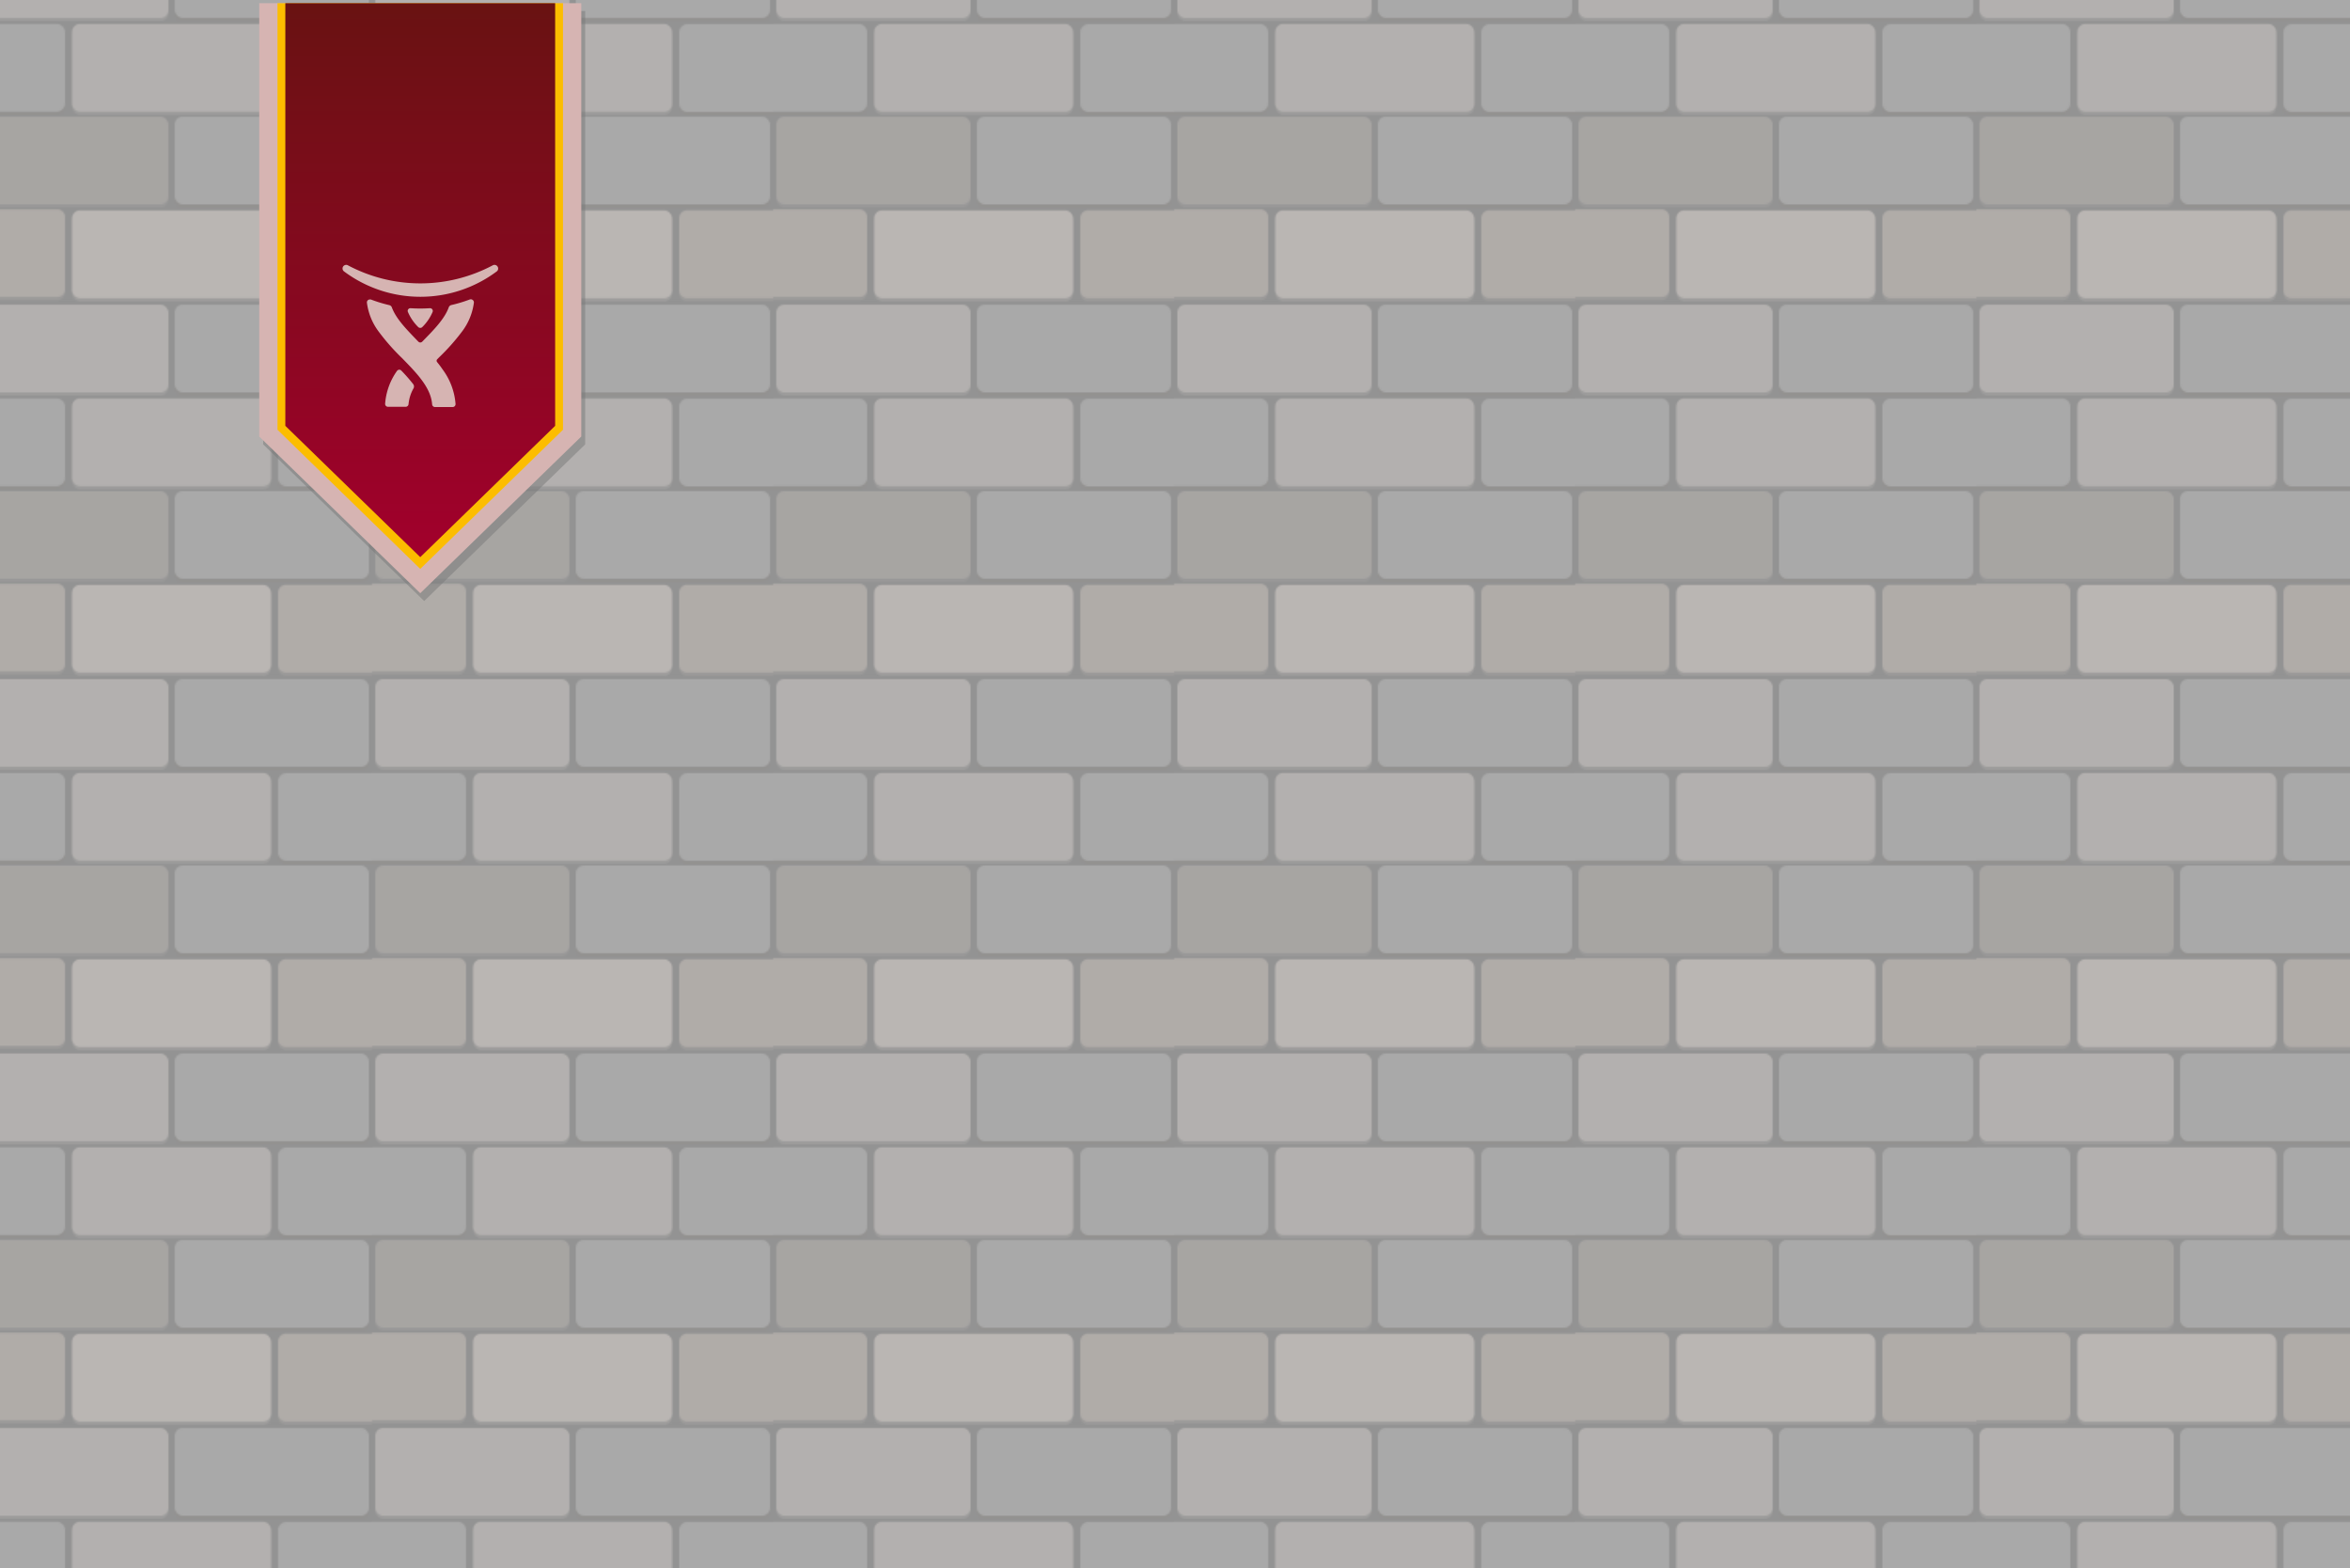 <svg xmlns="http://www.w3.org/2000/svg" xmlns:xlink="http://www.w3.org/1999/xlink" viewBox="0 0 600 400.41"><defs><pattern id="a" width="256" height="238.93" patternTransform="translate(95 76.97) scale(0.4)" patternUnits="userSpaceOnUse" viewBox="0 0 256 238.93"><rect width="256" height="238.93" style="fill:none"/><rect width="256" height="238.93" style="fill:#bcbcbc"/><g style="opacity:0.3;mix-blend-mode:multiply"><rect x="2" y="4" width="124" height="56" rx="5" ry="5" style="fill:#eae6e4"/></g><rect x="2" y="2" width="124" height="56" rx="5" ry="5" style="fill:#eae6e4"/><g style="opacity:0.3;mix-blend-mode:multiply"><rect x="64.5" y="63.85" width="127" height="56" rx="5" ry="5" style="fill:#eae6e4"/></g><rect x="64.5" y="61.85" width="127" height="56" rx="5" ry="5" style="fill:#eae6e4"/><g style="opacity:0.3;mix-blend-mode:multiply"><path d="M196,69.26v45.47a5.26,5.26,0,0,0,5.26,5.26H256V64H201.26A5.26,5.26,0,0,0,196,69.26Z" style="fill:#bcb5af"/></g><path d="M196,67.26v45.47a5.26,5.26,0,0,0,5.26,5.26H256V62H201.26A5.26,5.26,0,0,0,196,67.26Z" style="fill:#dbdbdb"/><g style="opacity:0.3;mix-blend-mode:multiply"><path d="M54.62,119.85H0v-56H54.62A5.38,5.38,0,0,1,60,69.23v45.24A5.38,5.38,0,0,1,54.62,119.85Z" style="fill:#bcb5af"/></g><path d="M54.62,117.85H0v-56H54.62A5.38,5.38,0,0,1,60,67.23v45.24A5.38,5.38,0,0,1,54.62,117.85Z" style="fill:#dbdbdb"/><g style="opacity:0.3;mix-blend-mode:multiply"><rect x="130" y="4" width="124" height="56" rx="5" ry="5" style="fill:#bcb5af"/></g><rect x="130" y="2" width="124" height="56" rx="5" ry="5" style="fill:#dbdbdb"/><g style="opacity:0.3;mix-blend-mode:multiply"><rect x="2" y="123" width="124" height="56" rx="5" ry="5" style="fill:#d8d5d2"/></g><rect x="2" y="121" width="124" height="56" rx="5" ry="5" style="fill:#d8d5d2"/><g style="opacity:0.3;mix-blend-mode:multiply"><rect x="64.5" y="182.85" width="127" height="56" rx="5" ry="5" style="fill:#f4eeea"/></g><rect x="64.5" y="180.85" width="127" height="56" rx="5" ry="5" style="fill:#f4eeea"/><g style="opacity:0.3;mix-blend-mode:multiply"><path d="M256,238.85H201a5,5,0,0,1-5-5V187.8a5,5,0,0,1,5-5h55v56Z" style="fill:#e5dfda"/></g><path d="M256,236.85H201a5,5,0,0,1-5-5V185.8a5,5,0,0,1,5-5h55v56Z" style="fill:#e5dfda"/><g style="opacity:0.3;mix-blend-mode:multiply"><path d="M55.06,238.15H0v-56H55.06A4.94,4.94,0,0,1,60,187.09v46.11A4.94,4.94,0,0,1,55.06,238.15Z" style="fill:#e5dfda"/></g><path d="M55.06,236.15H0v-56H55.06A4.94,4.94,0,0,1,60,185.09v46.11A4.94,4.94,0,0,1,55.06,236.15Z" style="fill:#e5dfda"/><g style="opacity:0.3;mix-blend-mode:multiply"><rect x="130" y="123" width="124" height="56" rx="5" ry="5" style="fill:#bcb5af"/></g><rect x="130" y="121" width="124" height="56" rx="5" ry="5" style="fill:#dbdbdb"/></pattern><linearGradient id="c" x1="107.3" y1="142.24" x2="107.3" y2="0.82" gradientUnits="userSpaceOnUse"><stop offset="0" stop-color="#a2002c"/><stop offset="1" stop-color="#691212"/></linearGradient></defs><title>mcb-level-art</title><g style="isolation:isolate"><rect width="600" height="400.41" style="fill:url(#a)"/><rect width="600" height="400.41" style="fill:url(#a)"/><rect width="600" height="400.41" style="fill:#333;opacity:0.3;mix-blend-mode:multiply"/><g style="opacity:0.5;mix-blend-mode:multiply"><polygon points="149.41 113.45 108.3 153.45 67.19 113.45 67.19 2.82 149.41 2.82 149.41 113.45" style="fill:#777"/><polygon points="144.74 111.72 108.3 147.24 71.85 111.72 71.85 2.82 144.74 2.82 144.74 111.72" style="fill:#777"/><polygon points="142.74 110.72 108.3 144.24 73.85 110.72 73.85 2.82 142.74 2.82 142.74 110.72" style="fill:#777"/><path d="M128,70a0.94,0.94,0,0,0-.75-0.38,0.91,0.91,0,0,0-.43.11,39.36,39.36,0,0,1-37,0,0.9,0.9,0,0,0-.43-0.11,0.94,0.94,0,0,0-.75.38,0.92,0.92,0,0,0,.18,1.28,32.55,32.55,0,0,0,19.52,6.49h0a32.55,32.55,0,0,0,19.52-6.5A0.92,0.92,0,0,0,128,70Z" transform="translate(0)" style="fill:#777"/><path d="M121.65,78.56a0.74,0.74,0,0,0-.71-0.1,36.44,36.44,0,0,1-4.71,1.42,0.93,0.93,0,0,0-.65.57c-1.08,3-3.84,5.78-6.73,8.73a0.76,0.76,0,0,1-.54.26,0.75,0.75,0,0,1-.54-0.26c-2.89-3-5.65-5.76-6.73-8.72a0.93,0.93,0,0,0-.65-0.56,36.54,36.54,0,0,1-4.71-1.44,0.75,0.75,0,0,0-.26,0,0.73,0.73,0,0,0-.45.15,0.74,0.74,0,0,0-.29.65,15.55,15.55,0,0,0,3,7.39,54.29,54.29,0,0,0,5.88,6.69c3.83,3.91,7.45,7.6,7.77,11.89a0.74,0.74,0,0,0,.74.69h4.5a0.74,0.74,0,0,0,.74-0.78A17,17,0,0,0,114,96.31c-0.43-.64-0.9-1.26-1.39-1.86a0.54,0.54,0,0,1,0-.71l0.45-.46A54.34,54.34,0,0,0,119,86.6a15.5,15.5,0,0,0,3-7.37A0.76,0.76,0,0,0,121.65,78.56Z" transform="translate(0)" style="fill:#777"/><path d="M103.47,96.62a0.69,0.69,0,0,0-.53-0.23,0.74,0.74,0,0,0-.61.35,16.56,16.56,0,0,0-3,8.34,0.74,0.74,0,0,0,.74.78h4.5a0.75,0.75,0,0,0,.74-0.69,10,10,0,0,1,1.26-4,1,1,0,0,0-.09-1.12A41.63,41.63,0,0,0,103.47,96.62Z" transform="translate(0)" style="fill:#777"/><path d="M108.3,80.77c1.41,0,2.23-.08,2.52-0.08a0.69,0.69,0,0,1,.68.69,0.73,0.73,0,0,1-.05.27,12,12,0,0,1-2.63,3.85,0.72,0.72,0,0,1-.52.21h0a0.72,0.72,0,0,1-.52-0.21,12,12,0,0,1-2.63-3.85,0.73,0.73,0,0,1-.06-0.27,0.69,0.69,0,0,1,.68-0.69c0.29,0,1.11.08,2.52,0.08h0Z" transform="translate(0)" style="fill:#777"/></g><polygon points="148.41 111.45 107.3 151.45 66.19 111.45 66.19 0.82 148.41 0.82 148.41 111.45" style="fill:#d6b4b2"/><polygon points="143.74 109.72 107.3 145.24 70.85 109.72 70.85 0.82 143.74 0.82 143.74 109.72" style="fill:#fcbd00"/><polygon points="141.74 108.72 107.3 142.24 72.85 108.72 72.85 0.82 141.74 0.82 141.74 108.72" style="fill:url(#c)"/><path d="M127,68a0.94,0.94,0,0,0-.75-0.38,0.91,0.91,0,0,0-.43.11,39.36,39.36,0,0,1-37,0,0.9,0.9,0,0,0-.43-0.11,0.94,0.94,0,0,0-.75.38,0.92,0.92,0,0,0,.18,1.28,32.55,32.55,0,0,0,19.52,6.49h0a32.55,32.55,0,0,0,19.52-6.5A0.92,0.92,0,0,0,127,68Z" transform="translate(0)" style="fill:#d6b4b2"/><path d="M120.65,76.56a0.74,0.74,0,0,0-.71-0.1,36.44,36.44,0,0,1-4.71,1.42,0.93,0.93,0,0,0-.65.57c-1.08,3-3.84,5.78-6.73,8.73a0.76,0.76,0,0,1-.54.26,0.75,0.75,0,0,1-.54-0.26c-2.89-3-5.65-5.76-6.73-8.72a0.93,0.93,0,0,0-.65-0.56,36.54,36.54,0,0,1-4.71-1.44,0.75,0.75,0,0,0-.26,0,0.73,0.73,0,0,0-.45.15,0.74,0.74,0,0,0-.29.65,15.55,15.55,0,0,0,3,7.39,54.29,54.29,0,0,0,5.88,6.69c3.83,3.91,7.45,7.6,7.77,11.89a0.74,0.74,0,0,0,.74.69h4.5a0.74,0.74,0,0,0,.74-0.78A17,17,0,0,0,113,94.31c-0.43-.64-0.9-1.26-1.39-1.86a0.54,0.54,0,0,1,0-.71l0.45-.46A54.34,54.34,0,0,0,118,84.6a15.5,15.5,0,0,0,3-7.37A0.76,0.76,0,0,0,120.65,76.56Z" transform="translate(0)" style="fill:#d6b4b2"/><path d="M102.47,94.62a0.69,0.69,0,0,0-.53-0.23,0.74,0.74,0,0,0-.61.35,16.56,16.56,0,0,0-3,8.34,0.74,0.74,0,0,0,.74.78h4.5a0.75,0.75,0,0,0,.74-0.69,10,10,0,0,1,1.26-4,1,1,0,0,0-.09-1.12A41.63,41.63,0,0,0,102.47,94.62Z" transform="translate(0)" style="fill:#d6b4b2"/><path d="M107.3,78.77c1.41,0,2.23-.08,2.52-0.08a0.69,0.69,0,0,1,.68.69,0.73,0.73,0,0,1-.05.27,12,12,0,0,1-2.63,3.85,0.72,0.72,0,0,1-.52.21h0a0.72,0.72,0,0,1-.52-0.21,12,12,0,0,1-2.63-3.85,0.73,0.73,0,0,1-.06-0.27,0.69,0.69,0,0,1,.68-0.69c0.29,0,1.11.08,2.52,0.08h0Z" transform="translate(0)" style="fill:#d6b4b2"/></g></svg>